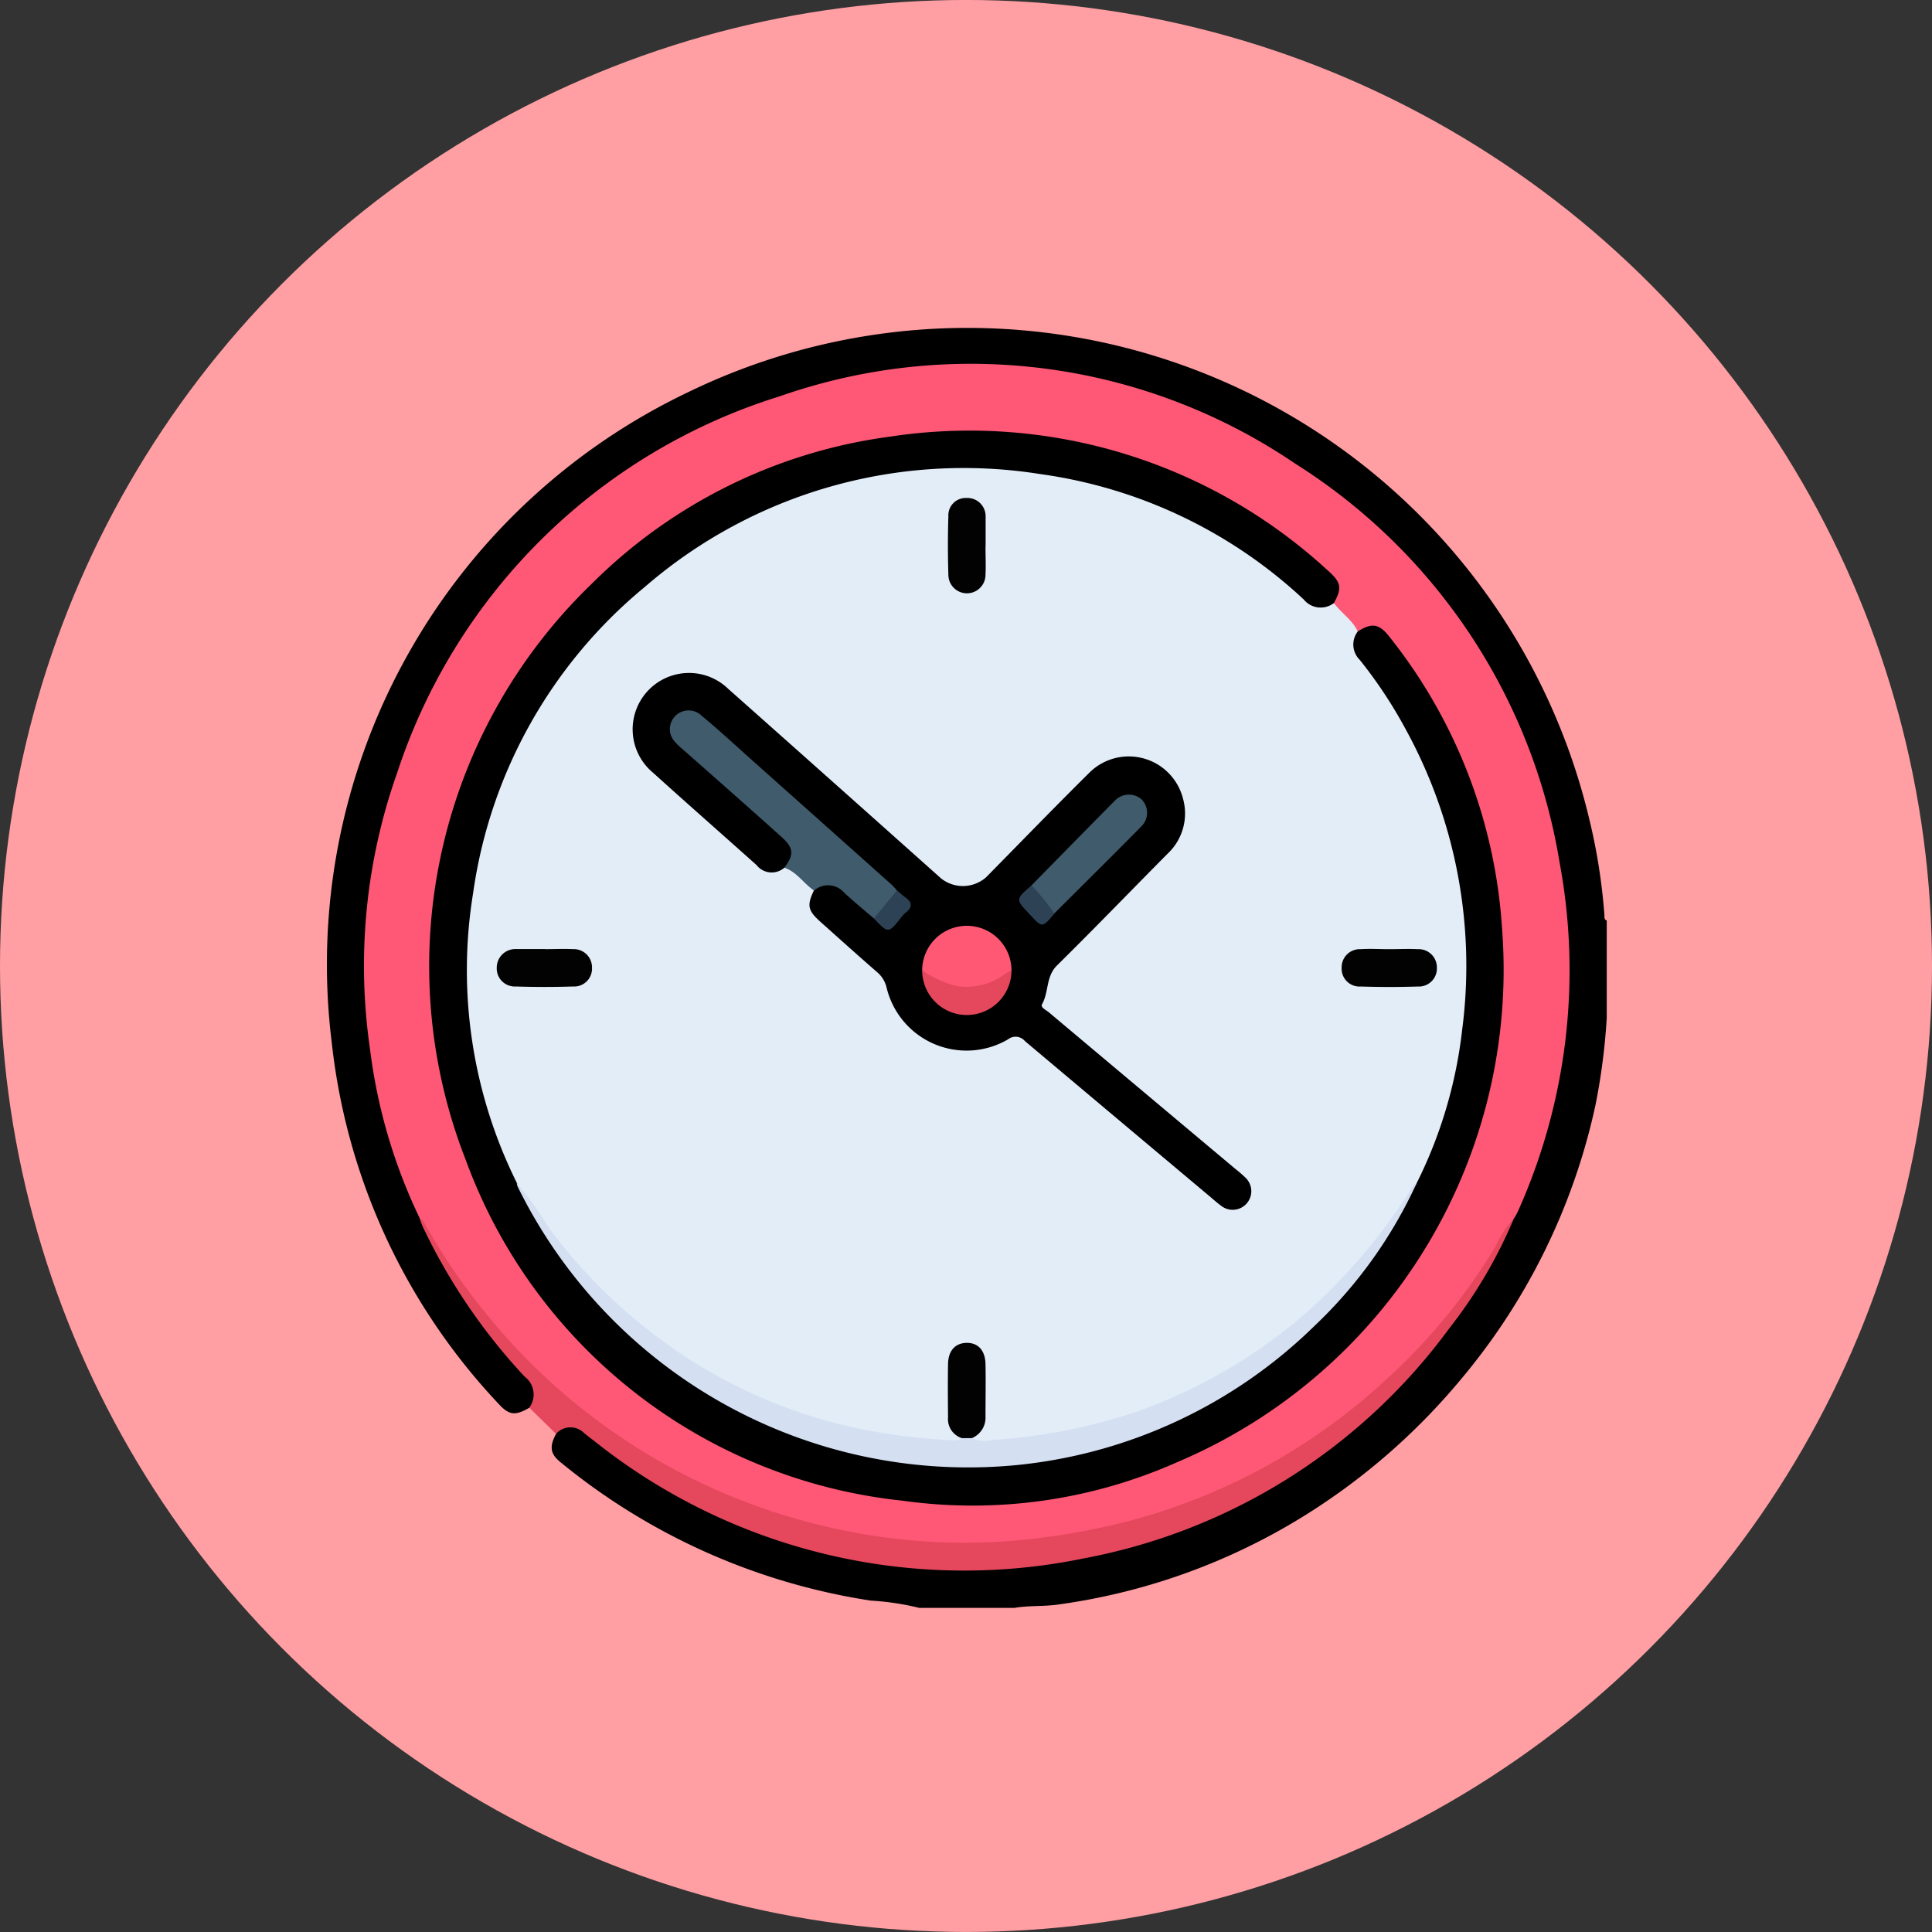 <svg xmlns="http://www.w3.org/2000/svg" xmlns:xlink="http://www.w3.org/1999/xlink" width="64.888" height="64.888" viewBox="0 0 64.888 64.888">
  <rect x="0" y="0" width="64.888" height="64.888" fill="#333333" stroke="none"/>
  <defs>
    <clipPath id="clip-path">
      <rect id="Rectángulo_38085" data-name="Rectángulo 38085" width="42.963" height="43.001" fill="none"/>
    </clipPath>
  </defs>
  <g id="Grupo_158515" data-name="Grupo 158515" transform="translate(0 -0.003)">
    <circle id="Elipse_4823" data-name="Elipse 4823" cx="32.444" cy="32.444" r="32.444" transform="translate(0 0.002)" fill="#ff9fa3"/>
    <g id="Grupo_158979" data-name="Grupo 158979" transform="translate(11 11.003)">
      <g id="Grupo_158979-2" data-name="Grupo 158979" transform="translate(0 0)" clip-path="url(#clip-path)">
        <path id="Trazado_136012" data-name="Trazado 136012" d="M6.78,36.279c-.472.276-.679.256-1.027-.122A21.012,21.012,0,0,1,.142,24.015,21.288,21.288,0,0,1,12.089,2.183a21.466,21.466,0,0,1,30.29,14.335,19.7,19.7,0,0,1,.507,3.225c0,.066-.011.143.078.172v3.274a21.431,21.431,0,0,1-.38,2.934,21.315,21.315,0,0,1-4.515,9.2A21.8,21.8,0,0,1,32.492,40.1a21.107,21.107,0,0,1-7.976,2.793c-.48.066-.969.026-1.449.11h-3.19a9.012,9.012,0,0,0-1.629-.245A21.56,21.56,0,0,1,7.824,38.109c-.347-.282-.376-.524-.148-.953A.594.594,0,0,1,8.6,37c.415.284.8.613,1.209.9a19.991,19.991,0,0,0,9.295,3.574A19.683,19.683,0,0,0,30.8,39.34a19.93,19.93,0,0,0,7.722-7.155,14.93,14.93,0,0,0,1.248-2.323,18.724,18.724,0,0,0,1.719-6.369,19.751,19.751,0,0,0-2.908-12.556A19.993,19.993,0,0,0,30.035,3.3a19.7,19.7,0,0,0-7.021-1.835A19.7,19.7,0,0,0,12.225,3.645a19.967,19.967,0,0,0-8.176,7.8,19.575,19.575,0,0,0-2.5,7.253,20.172,20.172,0,0,0,.618,8.467,22.038,22.038,0,0,0,1,2.67,18.572,18.572,0,0,0,2.511,4.14c.354.449.733.878,1.117,1.3.344.381.332.7-.01,1" transform="translate(0 0)"/>
        <path id="Trazado_136013" data-name="Trazado 136013" d="M43.137,61.672a15.962,15.962,0,0,1-2.177,3.709,19.725,19.725,0,0,1-12.271,7.726,19.914,19.914,0,0,1-16.462-3.954q-.167-.127-.331-.258a.641.641,0,0,0-.936.03l-.9-.878a.744.744,0,0,0-.153-1.041,19.8,19.8,0,0,1-3.418-5.026c-.047-.1-.079-.206-.118-.308.2-.029.257.138.33.265A20.871,20.871,0,0,0,17.24,71.07a20.684,20.684,0,0,0,5.447,1.308A20.726,20.726,0,0,0,37.2,68.32a21.23,21.23,0,0,0,5.567-6.308c.086-.146.125-.36.369-.339" transform="translate(-3.284 -31.768)" fill="#e5485d"/>
        <path id="Trazado_136014" data-name="Trazado 136014" d="M41.162,31.207a3.951,3.951,0,0,0-.634.971,19.894,19.894,0,0,1-3.805,4.586,20.3,20.3,0,0,1-8.468,4.614,23.353,23.353,0,0,1-3.934.673,20.176,20.176,0,0,1-6.172-.455A20.725,20.725,0,0,1,6.685,34.485,20.989,20.989,0,0,1,4.546,31.35a.7.7,0,0,0-.147-.143,18.288,18.288,0,0,1-1.665-5.679,19.389,19.389,0,0,1,.909-9.256A19.651,19.651,0,0,1,16.506,3.61,19.386,19.386,0,0,1,33.8,5.869a19.56,19.56,0,0,1,8.888,13.4,19.752,19.752,0,0,1-1.4,11.719c-.033.076-.079.147-.118.22" transform="translate(-1.308 -1.303)" fill="#fe5876"/>
        <path id="Trazado_136015" data-name="Trazado 136015" d="M38.656,14.161c.246.335.618.564.8.951a1.979,1.979,0,0,0,.558,1.42,16.392,16.392,0,0,1,3.112,8.073,16.588,16.588,0,0,1-1.409,8.739,1.406,1.406,0,0,1-.18.33c-.435.477-.732,1.052-1.117,1.566a17.348,17.348,0,0,1-11.4,6.941,18.57,18.57,0,0,1-2.081.2c-.163.009-.416.1-.457-.211a1.469,1.469,0,0,0,.4-1.188c-.016-.307,0-.615,0-.922a1.6,1.6,0,0,0-.042-.416c-.074-.273-.192-.507-.525-.5-.309.005-.425.225-.5.484a1.724,1.724,0,0,0-.048.457c0,.335.007.671,0,1.006a1.379,1.379,0,0,0,.389,1.069c.007.308-.241.229-.389.224a17.558,17.558,0,0,1-2.085-.194,17.494,17.494,0,0,1-11.871-7.544,6.5,6.5,0,0,0-.68-.955A13.039,13.039,0,0,1,9.9,30.316,15.748,15.748,0,0,1,9.43,26.2a17.079,17.079,0,0,1,1.464-6.626A16.9,16.9,0,0,1,24.212,9.669a16.681,16.681,0,0,1,9.949,1.784,15.52,15.52,0,0,1,3.305,2.28,1.281,1.281,0,0,0,1.19.428" transform="translate(-4.856 -4.907)" fill="#e3edf8"/>
        <path id="Trazado_136016" data-name="Trazado 136016" d="M37.41,12.951a.73.73,0,0,1-1.012-.119A16.211,16.211,0,0,0,27.54,8.618a16.357,16.357,0,0,0-13.271,3.79A16.253,16.253,0,0,0,8.5,22.692a16.06,16.06,0,0,0,1.469,9.735A20.848,20.848,0,0,0,13.5,37.189a16.66,16.66,0,0,0,9.389,4.535A16.649,16.649,0,0,0,39.232,34c.325-.521.653-1.041.961-1.572a15.35,15.35,0,0,0,1.525-5.146,16.527,16.527,0,0,0-1.912-10.12,15.438,15.438,0,0,0-1.525-2.3.722.722,0,0,1-.07-.956c.472-.3.72-.266,1.068.182A17.5,17.5,0,0,1,43.059,23.9a17.958,17.958,0,0,1-10.9,17.9A16.912,16.912,0,0,1,22.931,43.1,17.57,17.57,0,0,1,8.257,31.666,17.841,17.841,0,0,1,12.478,12.31,17.427,17.427,0,0,1,22.524,7.359a17.749,17.749,0,0,1,14.692,4.508c.444.393.472.581.194,1.085" transform="translate(-3.61 -3.697)"/>
        <path id="Trazado_136017" data-name="Trazado 136017" d="M26.215,30.465a.646.646,0,0,1-.934-.089c-1.157-1.035-2.323-2.059-3.474-3.1a1.893,1.893,0,1,1,2.526-2.816q3.576,3.175,7.142,6.361a1.178,1.178,0,0,0,1.517-.036c1.149-1.165,2.286-2.342,3.449-3.493a1.878,1.878,0,0,1,3.163.852,1.848,1.848,0,0,1-.514,1.847c-1.24,1.252-2.465,2.52-3.719,3.758-.376.371-.269.889-.5,1.3-.062.111.133.192.224.269q3.13,2.631,6.263,5.259a4.323,4.323,0,0,1,.346.3.625.625,0,0,1-.821.941c-.136-.1-.26-.212-.388-.32q-3.1-2.6-6.2-5.21a.409.409,0,0,0-.568-.058A2.761,2.761,0,0,1,29.651,34.5a.967.967,0,0,0-.313-.521c-.643-.56-1.278-1.13-1.914-1.7-.423-.379-.456-.551-.214-1.054a.6.6,0,0,1,.9-.134c.425.274.74.679,1.149.973.173.122.274.452.507.351s.364-.4.522-.63c.053-.077-.005-.16-.062-.225-.091-.105-.2-.2-.3-.295Q28.158,29.7,26.4,28.126c-.893-.8-1.808-1.581-2.682-2.4a2.6,2.6,0,0,0-.351-.3.532.532,0,0,0-.726.034.524.524,0,0,0,.034.756c.295.3.613.571.93.844.868.747,1.71,1.523,2.573,2.275.487.425.484.818.042,1.131" transform="translate(-10.872 -12.322)"/>
        <path id="Trazado_136018" data-name="Trazado 136018" d="M43.341,59.253A15.482,15.482,0,0,1,39.9,64.061a16.636,16.636,0,0,1-9.936,4.662,16.858,16.858,0,0,1-16.822-9.35.543.543,0,0,1-.028-.12,12.969,12.969,0,0,1,1.088,1.519A17.746,17.746,0,0,0,17.668,64.3a17.128,17.128,0,0,0,6.907,3.2,20.565,20.565,0,0,0,3.089.391c.133.008.282.045.4-.072a.218.218,0,0,1,.337,0,.974.974,0,0,0,.689.067,19.134,19.134,0,0,0,4.766-.925,17.577,17.577,0,0,0,5.712-3.294A19.362,19.362,0,0,0,43.126,59.5c.06-.092.1-.2.214-.246" transform="translate(-6.758 -30.523)" fill="#d4dff1"/>
        <path id="Trazado_136019" data-name="Trazado 136019" d="M30.571,33.518c-.336-.289-.679-.569-1-.869a.714.714,0,0,0-1.008-.068c-.35-.233-.575-.627-1-.767.331-.436.322-.663-.1-1.039-1.09-.979-2.189-1.947-3.288-2.916-.233-.206-.484-.4-.453-.754a.629.629,0,0,1,1.072-.389c.591.489,1.153,1.012,1.726,1.523q2.328,2.074,4.654,4.15a2.348,2.348,0,0,1,.168.185,1.445,1.445,0,0,1-.775.943" transform="translate(-12.221 -13.671)" fill="#405b6c"/>
        <path id="Trazado_136020" data-name="Trazado 136020" d="M43.776,73.527h-.337a.671.671,0,0,1-.462-.7c-.006-.6-.011-1.2,0-1.8.01-.441.245-.69.618-.7.39-.006.631.25.64.717.012.587,0,1.175,0,1.762a.742.742,0,0,1-.466.724" transform="translate(-22.136 -36.226)" fill="#020202"/>
        <path id="Trazado_136021" data-name="Trazado 136021" d="M44.234,13.428c0,.32.016.641,0,.96a.623.623,0,0,1-1.247-.007q-.031-.98,0-1.962a.582.582,0,0,1,.605-.613.613.613,0,0,1,.646.62.8.8,0,0,1,0,.083q0,.46,0,.919h0" transform="translate(-22.135 -6.081)" fill="#020202"/>
        <path id="Trazado_136022" data-name="Trazado 136022" d="M13.365,43.054c.306,0,.613-.016.918,0a.611.611,0,0,1,.64.626.6.6,0,0,1-.638.628q-.96.031-1.921,0a.605.605,0,0,1-.64-.625.624.624,0,0,1,.638-.632.8.8,0,0,1,.083,0h.919v0" transform="translate(-6.04 -22.176)" fill="#020202"/>
        <path id="Trazado_136023" data-name="Trazado 136023" d="M71.843,43.054c.32,0,.641-.016.961,0a.612.612,0,0,1,.642.625.605.605,0,0,1-.637.629c-.64.021-1.281.02-1.921,0a.6.6,0,0,1-.641-.624.61.61,0,0,1,.636-.63c.319-.02.641,0,.961,0" transform="translate(-36.187 -22.175)" fill="#020202"/>
        <path id="Trazado_136024" data-name="Trazado 136024" d="M48.775,35.4c.929-.945,1.856-1.893,2.789-2.834a.649.649,0,0,1,.9-.052.638.638,0,0,1,0,.905c-.969.984-1.952,1.954-2.929,2.93a1.92,1.92,0,0,1-.766-.949" transform="translate(-25.126 -16.669)" fill="#405b6b"/>
        <path id="Trazado_136025" data-name="Trazado 136025" d="M41.189,42.836a1.5,1.5,0,1,1,3,0,2.035,2.035,0,0,1-3,0" transform="translate(-21.217 -21.242)" fill="#fe5875"/>
        <path id="Trazado_136026" data-name="Trazado 136026" d="M41.191,44.536a3.87,3.87,0,0,0,1.115.516,2.147,2.147,0,0,0,1.667-.4,1.972,1.972,0,0,1,.218-.12,1.5,1.5,0,0,1-3,0" transform="translate(-21.219 -22.942)" fill="#e5485d"/>
        <path id="Trazado_136027" data-name="Trazado 136027" d="M37.846,39.93l.775-.943c.095.08.185.166.285.238.244.175.233.342,0,.517a.878.878,0,0,0-.141.152c-.433.547-.433.548-.921.035" transform="translate(-19.496 -20.084)" fill="#2d4355"/>
        <path id="Trazado_136028" data-name="Trazado 136028" d="M48.331,38.636a8.831,8.831,0,0,1,.766.949c-.41.482-.41.482-.814.046l-.029-.03c-.466-.494-.466-.494.077-.965" transform="translate(-24.682 -19.903)" fill="#2d4355"/>
      </g>
    </g>
  </g>
</svg>
